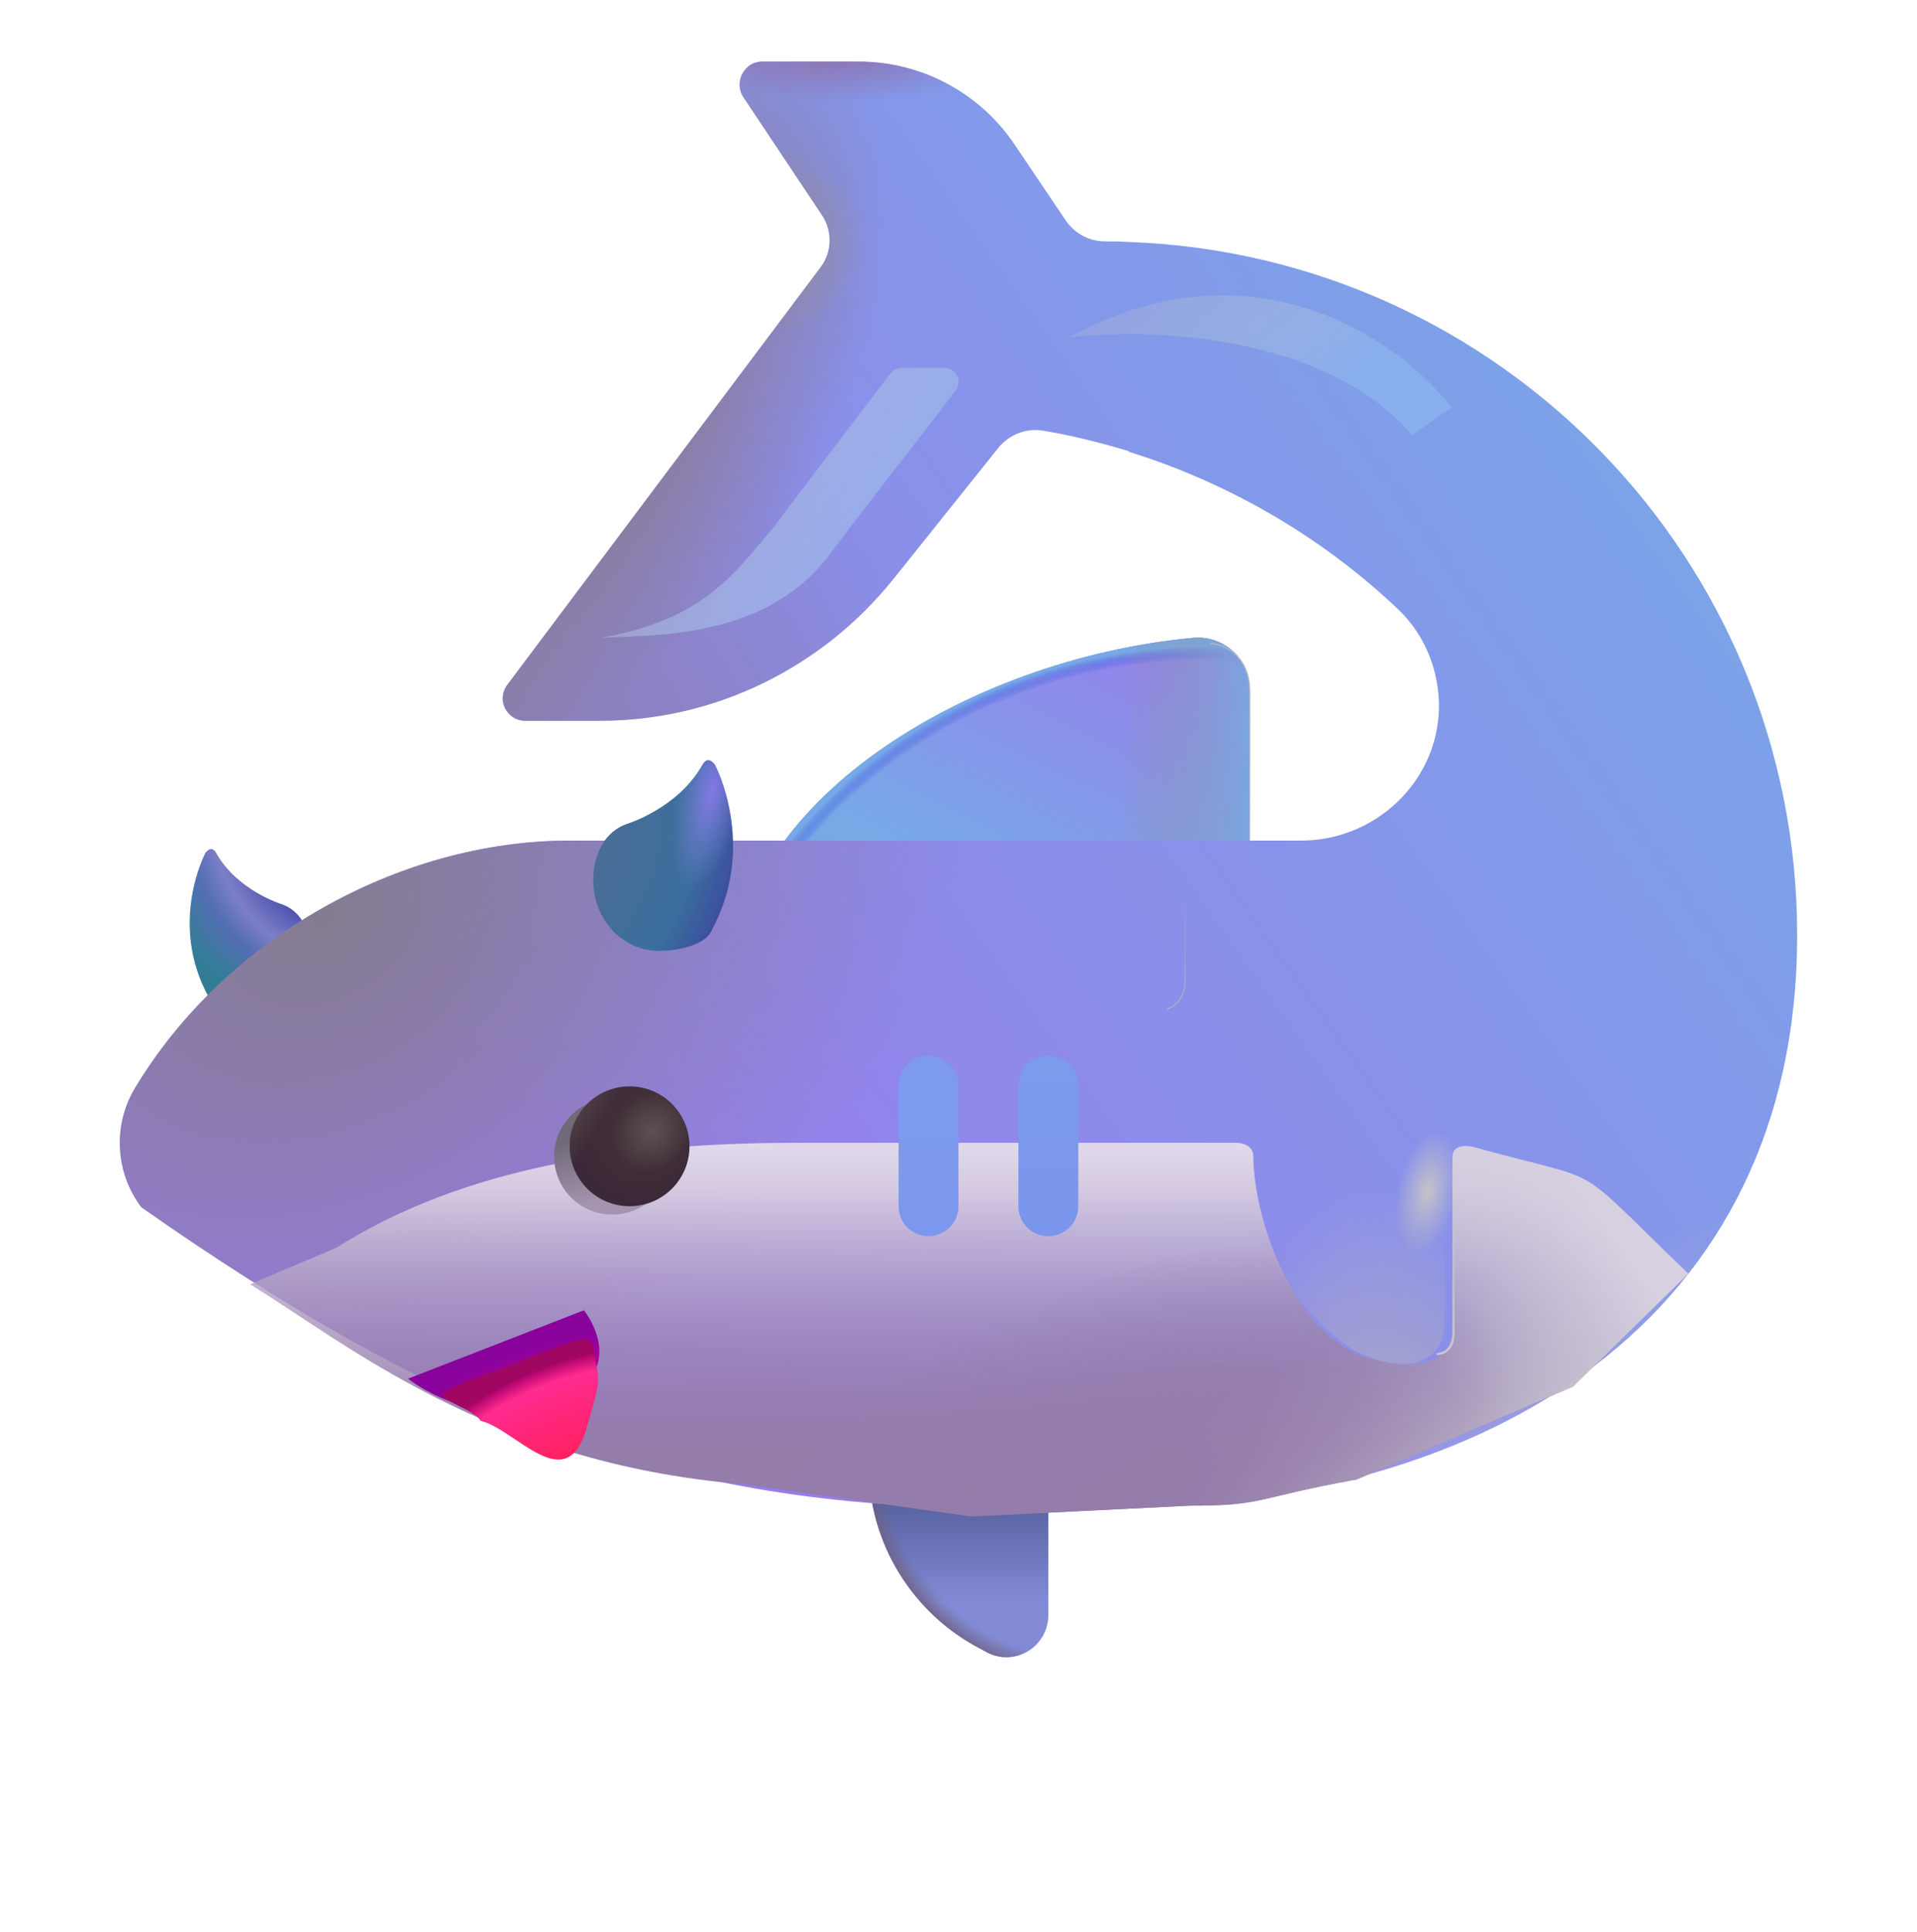 <svg width="131" height="132" viewBox="0 0 131 132" fill="none" xmlns="http://www.w3.org/2000/svg">
<path d="M19.215 61.763C19.215 61.763 16.22 60.845 14.78 58.291C14.43 57.652 14.029 58.291 14.029 58.291C14.029 58.291 11.515 63.015 14.207 68.023C14.533 68.887 16.098 69.275 17.337 69.275C19.578 69.275 21.228 67.355 21.228 65.127C21.241 63.599 20.568 62.214 19.215 61.763Z" fill="url(#paint0_radial_70_5453)"/>
<path d="M59.359 91.369V100.089C59.359 105.411 62.348 110.282 67.097 112.698L67.465 112.902C69.389 113.885 71.641 112.493 71.641 110.323V91.41H59.359V91.369Z" fill="url(#paint1_linear_70_5453)"/>
<path d="M59.359 91.369V100.089C59.359 105.411 62.348 110.282 67.097 112.698L67.465 112.902C69.389 113.885 71.641 112.493 71.641 110.323V91.41H59.359V91.369Z" fill="url(#paint2_radial_70_5453)"/>
<path d="M85.405 47.111C85.405 45.026 83.638 43.4 81.552 43.577C65.894 45.026 50.094 55.029 50.094 67.259C50.094 80.478 68.58 91.224 85.405 91.224V47.111Z" fill="url(#paint3_linear_70_5453)"/>
<path d="M85.405 47.111C85.405 45.026 83.638 43.4 81.552 43.577C65.894 45.026 50.094 55.029 50.094 67.259C50.094 80.478 68.58 91.224 85.405 91.224V47.111Z" fill="url(#paint4_radial_70_5453)"/>
<path d="M85.405 47.111C85.405 45.026 83.638 43.4 81.552 43.577C65.894 45.026 50.094 55.029 50.094 67.259C50.094 80.478 68.58 91.224 85.405 91.224V47.111Z" fill="url(#paint5_linear_70_5453)"/>
<g filter="url(#filter0_f_70_5453)">
<path d="M82.719 43.963C83.566 43.963 85.405 44.747 85.405 47.274C85.405 48.962 85.405 59.507 85.405 63.281" stroke="url(#paint6_linear_70_5453)" stroke-width="0.075"/>
</g>
<path d="M75.529 103.034H68.242C45.562 103.034 30.034 96.745 9.66 82.483C7.859 80.108 7.695 76.833 9.251 74.295C15.31 64.225 27.181 57.429 38.931 57.429H88.915C93.951 57.429 98.208 53.458 98.331 48.423C98.372 45.803 97.348 43.387 95.629 41.709C90.348 36.673 83.962 32.989 77.125 30.86V30.82C75.201 30.246 73.277 29.755 71.312 29.428C70.166 29.223 68.979 29.673 68.242 30.574L61.037 39.58C56.124 45.68 48.796 49.241 41.018 49.241H35.901C34.632 49.241 33.895 47.809 34.673 46.785L56.083 18.252C56.861 17.228 56.902 15.795 56.165 14.69L50.761 6.584C50.147 5.561 50.884 4.21 52.071 4.21H58.703C62.961 4.21 66.973 6.339 69.347 9.9L72.827 15.059C73.441 15.959 74.423 16.491 75.529 16.491C76.061 16.491 76.593 16.491 77.125 16.532C102.506 17.433 122.811 38.27 122.811 63.897C122.811 90.097 101.729 103.034 75.529 103.034Z" fill="url(#paint7_linear_70_5453)"/>
<path d="M75.529 103.034H68.242C45.562 103.034 30.034 96.745 9.66 82.483C7.859 80.108 7.695 76.833 9.251 74.295C15.31 64.225 27.181 57.429 38.931 57.429H88.915C93.951 57.429 98.208 53.458 98.331 48.423C98.372 45.803 97.348 43.387 95.629 41.709C90.348 36.673 83.962 32.989 77.125 30.86V30.82C75.201 30.246 73.277 29.755 71.312 29.428C70.166 29.223 68.979 29.673 68.242 30.574L61.037 39.58C56.124 45.68 48.796 49.241 41.018 49.241H35.901C34.632 49.241 33.895 47.809 34.673 46.785L56.083 18.252C56.861 17.228 56.902 15.795 56.165 14.69L50.761 6.584C50.147 5.561 50.884 4.21 52.071 4.21H58.703C62.961 4.21 66.973 6.339 69.347 9.9L72.827 15.059C73.441 15.959 74.423 16.491 75.529 16.491C76.061 16.491 76.593 16.491 77.125 16.532C102.506 17.433 122.811 38.27 122.811 63.897C122.811 90.097 101.729 103.034 75.529 103.034Z" fill="url(#paint8_radial_70_5453)"/>
<path d="M75.529 103.034H68.242C45.562 103.034 30.034 96.745 9.66 82.483C7.859 80.108 7.695 76.833 9.251 74.295C15.31 64.225 27.181 57.429 38.931 57.429H88.915C93.951 57.429 98.208 53.458 98.331 48.423C98.372 45.803 97.348 43.387 95.629 41.709C90.348 36.673 83.962 32.989 77.125 30.86V30.82C75.201 30.246 73.277 29.755 71.312 29.428C70.166 29.223 68.979 29.673 68.242 30.574L61.037 39.58C56.124 45.68 48.796 49.241 41.018 49.241H35.901C34.632 49.241 33.895 47.809 34.673 46.785L56.083 18.252C56.861 17.228 56.902 15.795 56.165 14.69L50.761 6.584C50.147 5.561 50.884 4.21 52.071 4.21H58.703C62.961 4.21 66.973 6.339 69.347 9.9L72.827 15.059C73.441 15.959 74.423 16.491 75.529 16.491C76.061 16.491 76.593 16.491 77.125 16.532C102.506 17.433 122.811 38.27 122.811 63.897C122.811 90.097 101.729 103.034 75.529 103.034Z" fill="url(#paint9_radial_70_5453)"/>
<path d="M75.529 103.034H68.242C45.562 103.034 30.034 96.745 9.66 82.483C7.859 80.108 7.695 76.833 9.251 74.295C15.31 64.225 27.181 57.429 38.931 57.429H88.915C93.951 57.429 98.208 53.458 98.331 48.423C98.372 45.803 97.348 43.387 95.629 41.709C90.348 36.673 83.962 32.989 77.125 30.86V30.82C75.201 30.246 73.277 29.755 71.312 29.428C70.166 29.223 68.979 29.673 68.242 30.574L61.037 39.58C56.124 45.68 48.796 49.241 41.018 49.241H35.901C34.632 49.241 33.895 47.809 34.673 46.785L56.083 18.252C56.861 17.228 56.902 15.795 56.165 14.69L50.761 6.584C50.147 5.561 50.884 4.21 52.071 4.21H58.703C62.961 4.21 66.973 6.339 69.347 9.9L72.827 15.059C73.441 15.959 74.423 16.491 75.529 16.491C76.061 16.491 76.593 16.491 77.125 16.532C102.506 17.433 122.811 38.27 122.811 63.897C122.811 90.097 101.729 103.034 75.529 103.034Z" fill="url(#paint10_radial_70_5453)"/>
<path d="M75.529 103.034H68.242C45.562 103.034 30.034 96.745 9.66 82.483C7.859 80.108 7.695 76.833 9.251 74.295C15.31 64.225 27.181 57.429 38.931 57.429H88.915C93.951 57.429 98.208 53.458 98.331 48.423C98.372 45.803 97.348 43.387 95.629 41.709C90.348 36.673 83.962 32.989 77.125 30.86V30.82C75.201 30.246 73.277 29.755 71.312 29.428C70.166 29.223 68.979 29.673 68.242 30.574L61.037 39.58C56.124 45.68 48.796 49.241 41.018 49.241H35.901C34.632 49.241 33.895 47.809 34.673 46.785L56.083 18.252C56.861 17.228 56.902 15.795 56.165 14.69L50.761 6.584C50.147 5.561 50.884 4.21 52.071 4.21H58.703C62.961 4.21 66.973 6.339 69.347 9.9L72.827 15.059C73.441 15.959 74.423 16.491 75.529 16.491C76.061 16.491 76.593 16.491 77.125 16.532C102.506 17.433 122.811 38.27 122.811 63.897C122.811 90.097 101.729 103.034 75.529 103.034Z" fill="url(#paint11_radial_70_5453)"/>
<path d="M75.529 103.034H68.242C45.562 103.034 30.034 96.745 9.66 82.483C7.859 80.108 7.695 76.833 9.251 74.295C15.31 64.225 27.181 57.429 38.931 57.429H88.915C93.951 57.429 98.208 53.458 98.331 48.423C98.372 45.803 97.348 43.387 95.629 41.709C90.348 36.673 83.962 32.989 77.125 30.86V30.82C75.201 30.246 73.277 29.755 71.312 29.428C70.166 29.223 68.979 29.673 68.242 30.574L61.037 39.58C56.124 45.68 48.796 49.241 41.018 49.241H35.901C34.632 49.241 33.895 47.809 34.673 46.785L56.083 18.252C56.861 17.228 56.902 15.795 56.165 14.69L50.761 6.584C50.147 5.561 50.884 4.21 52.071 4.21H58.703C62.961 4.21 66.973 6.339 69.347 9.9L72.827 15.059C73.441 15.959 74.423 16.491 75.529 16.491C76.061 16.491 76.593 16.491 77.125 16.532C102.506 17.433 122.811 38.27 122.811 63.897C122.811 90.097 101.729 103.034 75.529 103.034Z" fill="url(#paint12_radial_70_5453)"/>
<path d="M75.529 103.034H68.242C45.562 103.034 30.034 96.745 9.66 82.483C7.859 80.108 7.695 76.833 9.251 74.295C15.31 64.225 27.181 57.429 38.931 57.429H88.915C93.951 57.429 98.208 53.458 98.331 48.423C98.372 45.803 97.348 43.387 95.629 41.709C90.348 36.673 83.962 32.989 77.125 30.86V30.82C75.201 30.246 73.277 29.755 71.312 29.428C70.166 29.223 68.979 29.673 68.242 30.574L61.037 39.58C56.124 45.68 48.796 49.241 41.018 49.241H35.901C34.632 49.241 33.895 47.809 34.673 46.785L56.083 18.252C56.861 17.228 56.902 15.795 56.165 14.69L50.761 6.584C50.147 5.561 50.884 4.21 52.071 4.21H58.703C62.961 4.21 66.973 6.339 69.347 9.9L72.827 15.059C73.441 15.959 74.423 16.491 75.529 16.491C76.061 16.491 76.593 16.491 77.125 16.532C102.506 17.433 122.811 38.27 122.811 63.897C122.811 90.097 101.729 103.034 75.529 103.034Z" fill="url(#paint13_radial_70_5453)"/>
<path d="M81.291 102.869C86.508 102.869 85.643 102.351 92.707 101.08L107.495 94.733L115.369 87.015C107.031 79.052 110.251 81.029 100.619 78.347C99.729 78.191 99.263 78.458 99.263 79.052V90.729C99.263 94.156 94.629 93.27 92.707 92.516C88.057 90.314 85.643 83.004 85.643 78.923C85.643 78.454 85.134 78.079 84.498 78.079H54.282C42.787 78.079 31.712 79.728 22.974 85.258L17.094 87.751C23.558 91.692 33.373 99.936 50.616 101.388L66.371 103.606L81.291 102.869Z" fill="url(#paint14_linear_70_5453)"/>
<path d="M81.291 102.869C86.508 102.869 85.643 102.351 92.707 101.08L107.495 94.733L115.369 87.015C107.031 79.052 110.251 81.029 100.619 78.347C99.729 78.191 99.263 78.458 99.263 79.052V90.729C99.263 94.156 94.629 93.27 92.707 92.516C88.057 90.314 85.643 83.004 85.643 78.923C85.643 78.454 85.134 78.079 84.498 78.079H54.282C42.787 78.079 31.712 79.728 22.974 85.258L17.094 87.751C23.558 91.692 33.373 99.936 50.616 101.388L66.371 103.606L81.291 102.869Z" fill="url(#paint15_linear_70_5453)"/>
<path d="M81.291 102.869C86.508 102.869 85.643 102.351 92.707 101.08L107.495 94.733L115.369 87.015C107.031 79.052 110.251 81.029 100.619 78.347C99.729 78.191 99.263 78.458 99.263 79.052V90.729C99.263 94.156 94.629 93.27 92.707 92.516C88.057 90.314 85.643 83.004 85.643 78.923C85.643 78.454 85.134 78.079 84.498 78.079H54.282C42.787 78.079 31.712 79.728 22.974 85.258L17.094 87.751C23.558 91.692 33.373 99.936 50.616 101.388L66.371 103.606L81.291 102.869Z" fill="url(#paint16_linear_70_5453)"/>
<path d="M81.291 102.869C86.508 102.869 85.643 102.351 92.707 101.08L107.495 94.733L115.369 87.015C107.031 79.052 110.251 81.029 100.619 78.347C99.729 78.191 99.263 78.458 99.263 79.052V90.729C99.263 94.156 94.629 93.27 92.707 92.516C88.057 90.314 85.643 83.004 85.643 78.923C85.643 78.454 85.134 78.079 84.498 78.079H54.282C42.787 78.079 31.712 79.728 22.974 85.258L17.094 87.751C23.558 91.692 33.373 99.936 50.616 101.388L66.371 103.606L81.291 102.869Z" fill="url(#paint17_linear_70_5453)"/>
<path d="M81.291 102.869C86.508 102.869 85.643 102.351 92.707 101.08L107.495 94.733L115.369 87.015C107.031 79.052 110.251 81.029 100.619 78.347C99.729 78.191 99.263 78.458 99.263 79.052V90.729C99.263 94.156 94.629 93.27 92.707 92.516C88.057 90.314 85.643 83.004 85.643 78.923C85.643 78.454 85.134 78.079 84.498 78.079H54.282C42.787 78.079 31.712 79.728 22.974 85.258L17.094 87.751C23.558 91.692 33.373 99.936 50.616 101.388L66.371 103.606L81.291 102.869Z" fill="url(#paint18_radial_70_5453)"/>
<path d="M63.453 84.457C62.307 84.457 61.406 83.557 61.406 82.41V74.182C61.406 73.036 62.307 72.135 63.453 72.135C64.599 72.135 65.5 73.077 65.5 74.182V82.41C65.5 83.557 64.558 84.457 63.453 84.457Z" fill="url(#paint19_linear_70_5453)"/>
<path d="M71.641 84.457C70.494 84.457 69.594 83.557 69.594 82.41V74.182C69.594 73.036 70.494 72.135 71.641 72.135C72.787 72.135 73.688 73.036 73.688 74.182V82.41C73.688 83.557 72.746 84.457 71.641 84.457Z" fill="url(#paint20_linear_70_5453)"/>
<g filter="url(#filter1_f_70_5453)">
<path d="M41.841 82.984C44.035 82.984 45.814 81.205 45.814 79.01C45.814 76.816 44.035 75.037 41.841 75.037C39.646 75.037 37.867 76.816 37.867 79.01C37.867 81.205 39.646 82.984 41.841 82.984Z" fill="url(#paint21_linear_70_5453)"/>
</g>
<path d="M43.023 82.41C45.284 82.41 47.117 80.578 47.117 78.317C47.117 76.056 45.284 74.223 43.023 74.223C40.763 74.223 38.93 76.056 38.93 78.317C38.93 80.578 40.763 82.41 43.023 82.41Z" fill="url(#paint22_radial_70_5453)"/>
<path d="M43.023 82.41C45.284 82.41 47.117 80.578 47.117 78.317C47.117 76.056 45.284 74.223 43.023 74.223C40.763 74.223 38.93 76.056 38.93 78.317C38.93 80.578 40.763 82.41 43.023 82.41Z" fill="url(#paint23_radial_70_5453)"/>
<path d="M43.023 82.41C45.284 82.41 47.117 80.578 47.117 78.317C47.117 76.056 45.284 74.223 43.023 74.223C40.763 74.223 38.93 76.056 38.93 78.317C38.93 80.578 40.763 82.41 43.023 82.41Z" fill="url(#paint24_linear_70_5453)"/>
<g filter="url(#filter2_f_70_5453)">
<path d="M56.705 37.87C52.435 43.563 45.063 43.393 41.098 43.563C48.159 42.335 50.245 39.086 52.867 36.016L60.819 25.537C61.008 25.288 61.302 25.141 61.615 25.141H64.536C65.339 25.141 65.797 26.026 65.314 26.668C63.33 29.299 59.67 33.917 56.705 37.87Z" fill="url(#paint25_linear_70_5453)"/>
</g>
<g filter="url(#filter3_f_70_5453)">
<path d="M80.979 58.451V67.15C80.979 67.598 80.736 68.583 79.764 68.941" stroke="url(#paint26_linear_70_5453)" stroke-width="0.075"/>
</g>
<path d="M98.755 68.941H85.674V79.863C85.917 84.895 88.255 89.497 92.497 92.236C94.245 93.17 98.294 94.417 98.755 90.488V68.941Z" fill="url(#paint27_radial_70_5453)"/>
<path d="M98.755 68.941H85.674V79.863C85.917 84.895 88.255 89.497 92.497 92.236C94.245 93.17 98.294 94.417 98.755 90.488V68.941Z" fill="url(#paint28_radial_70_5453)"/>
<path d="M98.755 68.941H85.674V79.863C85.917 84.895 88.255 89.497 92.497 92.236C94.245 93.17 98.294 94.417 98.755 90.488V68.941Z" fill="url(#paint29_radial_70_5453)"/>
<g filter="url(#filter4_f_70_5453)">
<path d="M99.327 80.045V90.727C99.327 91.127 99.455 92.415 98.176 92.518" stroke="url(#paint30_linear_70_5453)" stroke-width="0.15"/>
</g>
<g filter="url(#filter5_f_70_5453)">
<path d="M96.504 29.727C90.489 22.755 78.344 22.378 73.024 23.061C85.69 16.105 95.747 23.347 99.192 27.837L96.504 29.727Z" fill="url(#paint31_linear_70_5453)"/>
</g>
<path d="M37.876 95.812C32.44 97.891 27.883 94.192 27.883 94.192L39.904 89.522C39.904 89.522 43.312 93.733 37.876 95.812Z" fill="url(#paint32_radial_70_5453)"/>
<path d="M40.071 97.612C40.77 95.2 41.037 94.459 40.77 93.39C40.549 92.526 40.645 91.609 40.071 91.505C39.496 91.402 37.31 92.338 35.215 93.14C33.119 93.941 30.659 94.736 30.291 95.2C29.922 95.664 32.417 96.285 32.838 97.072C35.215 97.612 38.683 102.398 40.071 97.612Z" fill="url(#paint33_radial_70_5453)"/>
<path d="M42.869 56.281C42.869 56.281 46.33 55.22 47.994 52.269C48.399 51.531 48.862 52.269 48.862 52.269C48.862 52.269 51.766 57.727 48.656 63.514C48.28 64.512 46.471 64.961 45.039 64.961C42.45 64.961 40.544 62.742 40.544 60.167C40.529 58.403 41.307 56.802 42.869 56.281Z" fill="url(#paint34_radial_70_5453)"/>
<path d="M42.869 56.281C42.869 56.281 46.33 55.22 47.994 52.269C48.399 51.531 48.862 52.269 48.862 52.269C48.862 52.269 51.766 57.727 48.656 63.514C48.28 64.512 46.471 64.961 45.039 64.961C42.45 64.961 40.544 62.742 40.544 60.167C40.529 58.403 41.307 56.802 42.869 56.281Z" fill="url(#paint35_radial_70_5453)"/>
<defs>
<filter id="filter0_f_70_5453" x="82.519" y="43.726" width="3.125" height="19.755" filterUnits="userSpaceOnUse" color-interpolation-filters="sRGB">
<feFlood flood-opacity="0" result="BackgroundImageFix"/>
<feBlend mode="normal" in="SourceGraphic" in2="BackgroundImageFix" result="shape"/>
<feGaussianBlur stdDeviation="0.1" result="effect1_foregroundBlur_70_5453"/>
</filter>
<filter id="filter1_f_70_5453" x="37.367" y="74.537" width="8.947" height="8.947" filterUnits="userSpaceOnUse" color-interpolation-filters="sRGB">
<feFlood flood-opacity="0" result="BackgroundImageFix"/>
<feBlend mode="normal" in="SourceGraphic" in2="BackgroundImageFix" result="shape"/>
<feGaussianBlur stdDeviation="0.25" result="effect1_foregroundBlur_70_5453"/>
</filter>
<filter id="filter2_f_70_5453" x="40.098" y="24.141" width="26.414" height="20.422" filterUnits="userSpaceOnUse" color-interpolation-filters="sRGB">
<feFlood flood-opacity="0" result="BackgroundImageFix"/>
<feBlend mode="normal" in="SourceGraphic" in2="BackgroundImageFix" result="shape"/>
<feGaussianBlur stdDeviation="0.5" result="effect1_foregroundBlur_70_5453"/>
</filter>
<filter id="filter3_f_70_5453" x="79.55" y="58.251" width="1.666" height="10.925" filterUnits="userSpaceOnUse" color-interpolation-filters="sRGB">
<feFlood flood-opacity="0" result="BackgroundImageFix"/>
<feBlend mode="normal" in="SourceGraphic" in2="BackgroundImageFix" result="shape"/>
<feGaussianBlur stdDeviation="0.1" result="effect1_foregroundBlur_70_5453"/>
</filter>
<filter id="filter4_f_70_5453" x="97.97" y="79.845" width="1.636" height="12.948" filterUnits="userSpaceOnUse" color-interpolation-filters="sRGB">
<feFlood flood-opacity="0" result="BackgroundImageFix"/>
<feBlend mode="normal" in="SourceGraphic" in2="BackgroundImageFix" result="shape"/>
<feGaussianBlur stdDeviation="0.1" result="effect1_foregroundBlur_70_5453"/>
</filter>
<filter id="filter5_f_70_5453" x="72.023" y="19.176" width="28.168" height="11.55" filterUnits="userSpaceOnUse" color-interpolation-filters="sRGB">
<feFlood flood-opacity="0" result="BackgroundImageFix"/>
<feBlend mode="normal" in="SourceGraphic" in2="BackgroundImageFix" result="shape"/>
<feGaussianBlur stdDeviation="0.5" result="effect1_foregroundBlur_70_5453"/>
</filter>
<radialGradient id="paint0_radial_70_5453" cx="0" cy="0" r="1" gradientUnits="userSpaceOnUse" gradientTransform="translate(24.224 56.129) rotate(165.379) scale(14.88 14.88)">
<stop offset="0.473" stop-color="#494DAC"/>
<stop offset="0.645" stop-color="#7C7FC7"/>
<stop offset="0.759" stop-color="#536EB3"/>
<stop offset="0.946" stop-color="#327D95"/>
</radialGradient>
<linearGradient id="paint1_linear_70_5453" x1="65.486" y1="97.454" x2="65.486" y2="109.479" gradientUnits="userSpaceOnUse">
<stop stop-color="#364477"/>
<stop offset="1" stop-color="#828AD6"/>
</linearGradient>
<radialGradient id="paint2_radial_70_5453" cx="0" cy="0" r="1" gradientUnits="userSpaceOnUse" gradientTransform="translate(71.641 101.1) rotate(144.911) scale(12.351 14.349)">
<stop offset="0.877" stop-color="#6F617D" stop-opacity="0"/>
<stop offset="1" stop-color="#6F617D"/>
</radialGradient>
<linearGradient id="paint3_linear_70_5453" x1="75.243" y1="64.564" x2="85.405" y2="43.563" gradientUnits="userSpaceOnUse">
<stop stop-color="#77A9E7"/>
<stop offset="1" stop-color="#997BED"/>
</linearGradient>
<radialGradient id="paint4_radial_70_5453" cx="0" cy="0" r="1" gradientUnits="userSpaceOnUse" gradientTransform="translate(78.004 69.921) rotate(-111.871) scale(25.352 31.347)">
<stop offset="0.948" stop-color="#2D3EDC" stop-opacity="0"/>
<stop offset="0.985" stop-color="#77A9E7"/>
</radialGradient>
<linearGradient id="paint5_linear_70_5453" x1="86.068" y1="61.913" x2="76.568" y2="61.913" gradientUnits="userSpaceOnUse">
<stop stop-color="#77A9E7"/>
<stop offset="1" stop-color="#929397" stop-opacity="0"/>
</linearGradient>
<linearGradient id="paint6_linear_70_5453" x1="84.062" y1="46.842" x2="84.062" y2="67.95" gradientUnits="userSpaceOnUse">
<stop stop-color="#B8B7BA"/>
<stop offset="1" stop-color="#B8B7BA" stop-opacity="0"/>
</linearGradient>
<linearGradient id="paint7_linear_70_5453" x1="36.629" y1="82.269" x2="122.327" y2="21.291" gradientUnits="userSpaceOnUse">
<stop stop-color="#997BED"/>
<stop offset="1" stop-color="#77A9E7"/>
</linearGradient>
<radialGradient id="paint8_radial_70_5453" cx="0" cy="0" r="1" gradientUnits="userSpaceOnUse" gradientTransform="translate(36.715 27.621) rotate(38.562) scale(23.396 39.841)">
<stop offset="0.345" stop-color="#8B7B9B"/>
<stop offset="0.789" stop-color="#8B7B9B" stop-opacity="0"/>
</radialGradient>
<radialGradient id="paint9_radial_70_5453" cx="0" cy="0" r="1" gradientUnits="userSpaceOnUse" gradientTransform="translate(57.056 3.315) rotate(90) scale(3.71 11.501)">
<stop stop-color="#8D6FA8"/>
<stop offset="1" stop-color="#8D6FA8" stop-opacity="0"/>
</radialGradient>
<radialGradient id="paint10_radial_70_5453" cx="0" cy="0" r="1" gradientUnits="userSpaceOnUse" gradientTransform="translate(21.747 62.546) rotate(58.125) scale(35.854 47.387)">
<stop stop-color="#857C90"/>
<stop offset="1" stop-color="#857C90" stop-opacity="0"/>
</radialGradient>
<radialGradient id="paint11_radial_70_5453" cx="0" cy="0" r="1" gradientUnits="userSpaceOnUse" gradientTransform="translate(52.578 16.491) scale(6.524 6.524)">
<stop stop-color="#948E9A"/>
<stop offset="1" stop-color="#948E9A" stop-opacity="0"/>
</radialGradient>
<radialGradient id="paint12_radial_70_5453" cx="0" cy="0" r="1" gradientUnits="userSpaceOnUse" gradientTransform="translate(97.546 81.416) rotate(-78.69) scale(4.24 2.084)">
<stop stop-color="#C5C2C8"/>
<stop offset="1" stop-color="#C5C2C8" stop-opacity="0"/>
</radialGradient>
<radialGradient id="paint13_radial_70_5453" cx="0" cy="0" r="1" gradientUnits="userSpaceOnUse" gradientTransform="translate(114.113 117.044) rotate(-122.433) scale(29.102 64.862)">
<stop stop-color="#C5C2C8"/>
<stop offset="1" stop-color="#C5C2C8" stop-opacity="0"/>
</radialGradient>
<linearGradient id="paint14_linear_70_5453" x1="66.231" y1="81.152" x2="66.231" y2="97.77" gradientUnits="userSpaceOnUse">
<stop stop-color="#E1D9EB"/>
<stop offset="1" stop-color="#E1D9EB" stop-opacity="0"/>
</linearGradient>
<linearGradient id="paint15_linear_70_5453" x1="72.877" y1="102.161" x2="72.877" y2="78.079" gradientUnits="userSpaceOnUse">
<stop offset="0.165" stop-color="#947CAB"/>
<stop offset="1" stop-color="#947CAB" stop-opacity="0"/>
</linearGradient>
<linearGradient id="paint16_linear_70_5453" x1="111.858" y1="97.402" x2="105.725" y2="84.796" gradientUnits="userSpaceOnUse">
<stop stop-color="#C8C3CF"/>
<stop offset="1" stop-color="#C8C3CF" stop-opacity="0"/>
</linearGradient>
<linearGradient id="paint17_linear_70_5453" x1="112.682" y1="87.838" x2="100.319" y2="96.447" gradientUnits="userSpaceOnUse">
<stop stop-color="#D7D0E0"/>
<stop offset="1" stop-color="#C8C3CF" stop-opacity="0"/>
</linearGradient>
<radialGradient id="paint18_radial_70_5453" cx="0" cy="0" r="1" gradientUnits="userSpaceOnUse" gradientTransform="translate(77.9 101.803) rotate(-20.944) scale(27.134 14.855)">
<stop offset="0.16" stop-color="#947CAB"/>
<stop offset="1" stop-color="#947CAB" stop-opacity="0"/>
</radialGradient>
<linearGradient id="paint19_linear_70_5453" x1="63.435" y1="72.918" x2="63.435" y2="86.146" gradientUnits="userSpaceOnUse">
<stop stop-color="#7C9BEE"/>
<stop offset="1" stop-color="#7C97EE"/>
</linearGradient>
<linearGradient id="paint20_linear_70_5453" x1="71.623" y1="72.918" x2="71.623" y2="86.146" gradientUnits="userSpaceOnUse">
<stop stop-color="#7B9BED"/>
<stop offset="1" stop-color="#7B94ED"/>
</linearGradient>
<linearGradient id="paint21_linear_70_5453" x1="40.126" y1="77.437" x2="41.492" y2="81.907" gradientUnits="userSpaceOnUse">
<stop offset="0.006" stop-color="#706977"/>
<stop offset="1" stop-color="#A594AF"/>
</linearGradient>
<radialGradient id="paint22_radial_70_5453" cx="0" cy="0" r="1" gradientUnits="userSpaceOnUse" gradientTransform="translate(44.239 76.999) rotate(125.838) scale(5.681 5.065)">
<stop offset="0.006" stop-color="#433437"/>
<stop offset="1" stop-color="#3B2838"/>
</radialGradient>
<radialGradient id="paint23_radial_70_5453" cx="0" cy="0" r="1" gradientUnits="userSpaceOnUse" gradientTransform="translate(44.553 77.293) rotate(137.643) scale(2.943 2.589)">
<stop stop-color="#5C5051"/>
<stop offset="1" stop-color="#5C5051" stop-opacity="0"/>
</radialGradient>
<linearGradient id="paint24_linear_70_5453" x1="42.219" y1="75.101" x2="39.404" y2="73.31" gradientUnits="userSpaceOnUse">
<stop stop-color="#5C5051" stop-opacity="0"/>
<stop offset="1" stop-color="#5C5051"/>
</linearGradient>
<linearGradient id="paint25_linear_70_5453" x1="58.24" y1="41.644" x2="32.398" y2="25.141" gradientUnits="userSpaceOnUse">
<stop stop-color="#94ADEC"/>
<stop offset="1" stop-color="#CECAD3" stop-opacity="0"/>
</linearGradient>
<linearGradient id="paint26_linear_70_5453" x1="79.764" y1="70.924" x2="79.764" y2="61.394" gradientUnits="userSpaceOnUse">
<stop stop-color="#B8B7BA"/>
<stop offset="1" stop-color="#B8B7BA" stop-opacity="0"/>
</linearGradient>
<radialGradient id="paint27_radial_70_5453" cx="0" cy="0" r="1" gradientUnits="userSpaceOnUse" gradientTransform="translate(94.797 103.443) rotate(-93.699) scale(22.306 12.033)">
<stop stop-color="#B5B2B9"/>
<stop offset="1" stop-color="#B5B2B9" stop-opacity="0"/>
</radialGradient>
<radialGradient id="paint28_radial_70_5453" cx="0" cy="0" r="1" gradientUnits="userSpaceOnUse" gradientTransform="translate(92.142 84.381) rotate(90) scale(21.428 12.609)">
<stop offset="0.894" stop-color="#8A8193" stop-opacity="0"/>
<stop offset="1" stop-color="#8A8193"/>
</radialGradient>
<radialGradient id="paint29_radial_70_5453" cx="0" cy="0" r="1" gradientUnits="userSpaceOnUse" gradientTransform="translate(79.861 94.36) rotate(-55.265) scale(5.838 2.175)">
<stop stop-color="#959199"/>
<stop offset="1" stop-color="#959199" stop-opacity="0"/>
</radialGradient>
<linearGradient id="paint30_linear_70_5453" x1="99.647" y1="92.198" x2="99.647" y2="80.045" gradientUnits="userSpaceOnUse">
<stop stop-color="#CBC8CE"/>
<stop offset="1" stop-color="#CBC8CE" stop-opacity="0"/>
</linearGradient>
<linearGradient id="paint31_linear_70_5453" x1="93.677" y1="24.75" x2="83.373" y2="9.546" gradientUnits="userSpaceOnUse">
<stop stop-color="#88AEED"/>
<stop offset="1" stop-color="#C5C2C8" stop-opacity="0"/>
</linearGradient>
<radialGradient id="paint32_radial_70_5453" cx="0" cy="0" r="1" gradientUnits="userSpaceOnUse" gradientTransform="translate(36.854 97.837) rotate(-110.933) scale(5.723 12.197)">
<stop stop-color="#F70A8D"/>
<stop offset="1" stop-color="#89029C"/>
</radialGradient>
<radialGradient id="paint33_radial_70_5453" cx="0" cy="0" r="1" gradientUnits="userSpaceOnUse" gradientTransform="translate(39.343 102.003) rotate(-113.883) scale(9.907 16.866)">
<stop stop-color="#FF1C4A"/>
<stop offset="0.766" stop-color="#FF2B8F"/>
<stop offset="0.864" stop-color="#BB0773"/>
<stop offset="0.886" stop-color="#9F0762"/>
</radialGradient>
<radialGradient id="paint34_radial_70_5453" cx="0" cy="0" r="1" gradientUnits="userSpaceOnUse" gradientTransform="translate(29.841 54.834) rotate(-8.366) scale(24.857 24.857)">
<stop offset="0.473" stop-color="#4A6D98"/>
<stop offset="0.727" stop-color="#3A6E9D"/>
<stop offset="0.946" stop-color="#3E2F9F"/>
</radialGradient>
<radialGradient id="paint35_radial_70_5453" cx="0" cy="0" r="1" gradientUnits="userSpaceOnUse" gradientTransform="translate(48.647 54.111) rotate(103.134) scale(22.282 7.639)">
<stop stop-color="#8677E7"/>
<stop offset="0.305" stop-color="#7685D6" stop-opacity="0"/>
</radialGradient>
</defs>
</svg>
